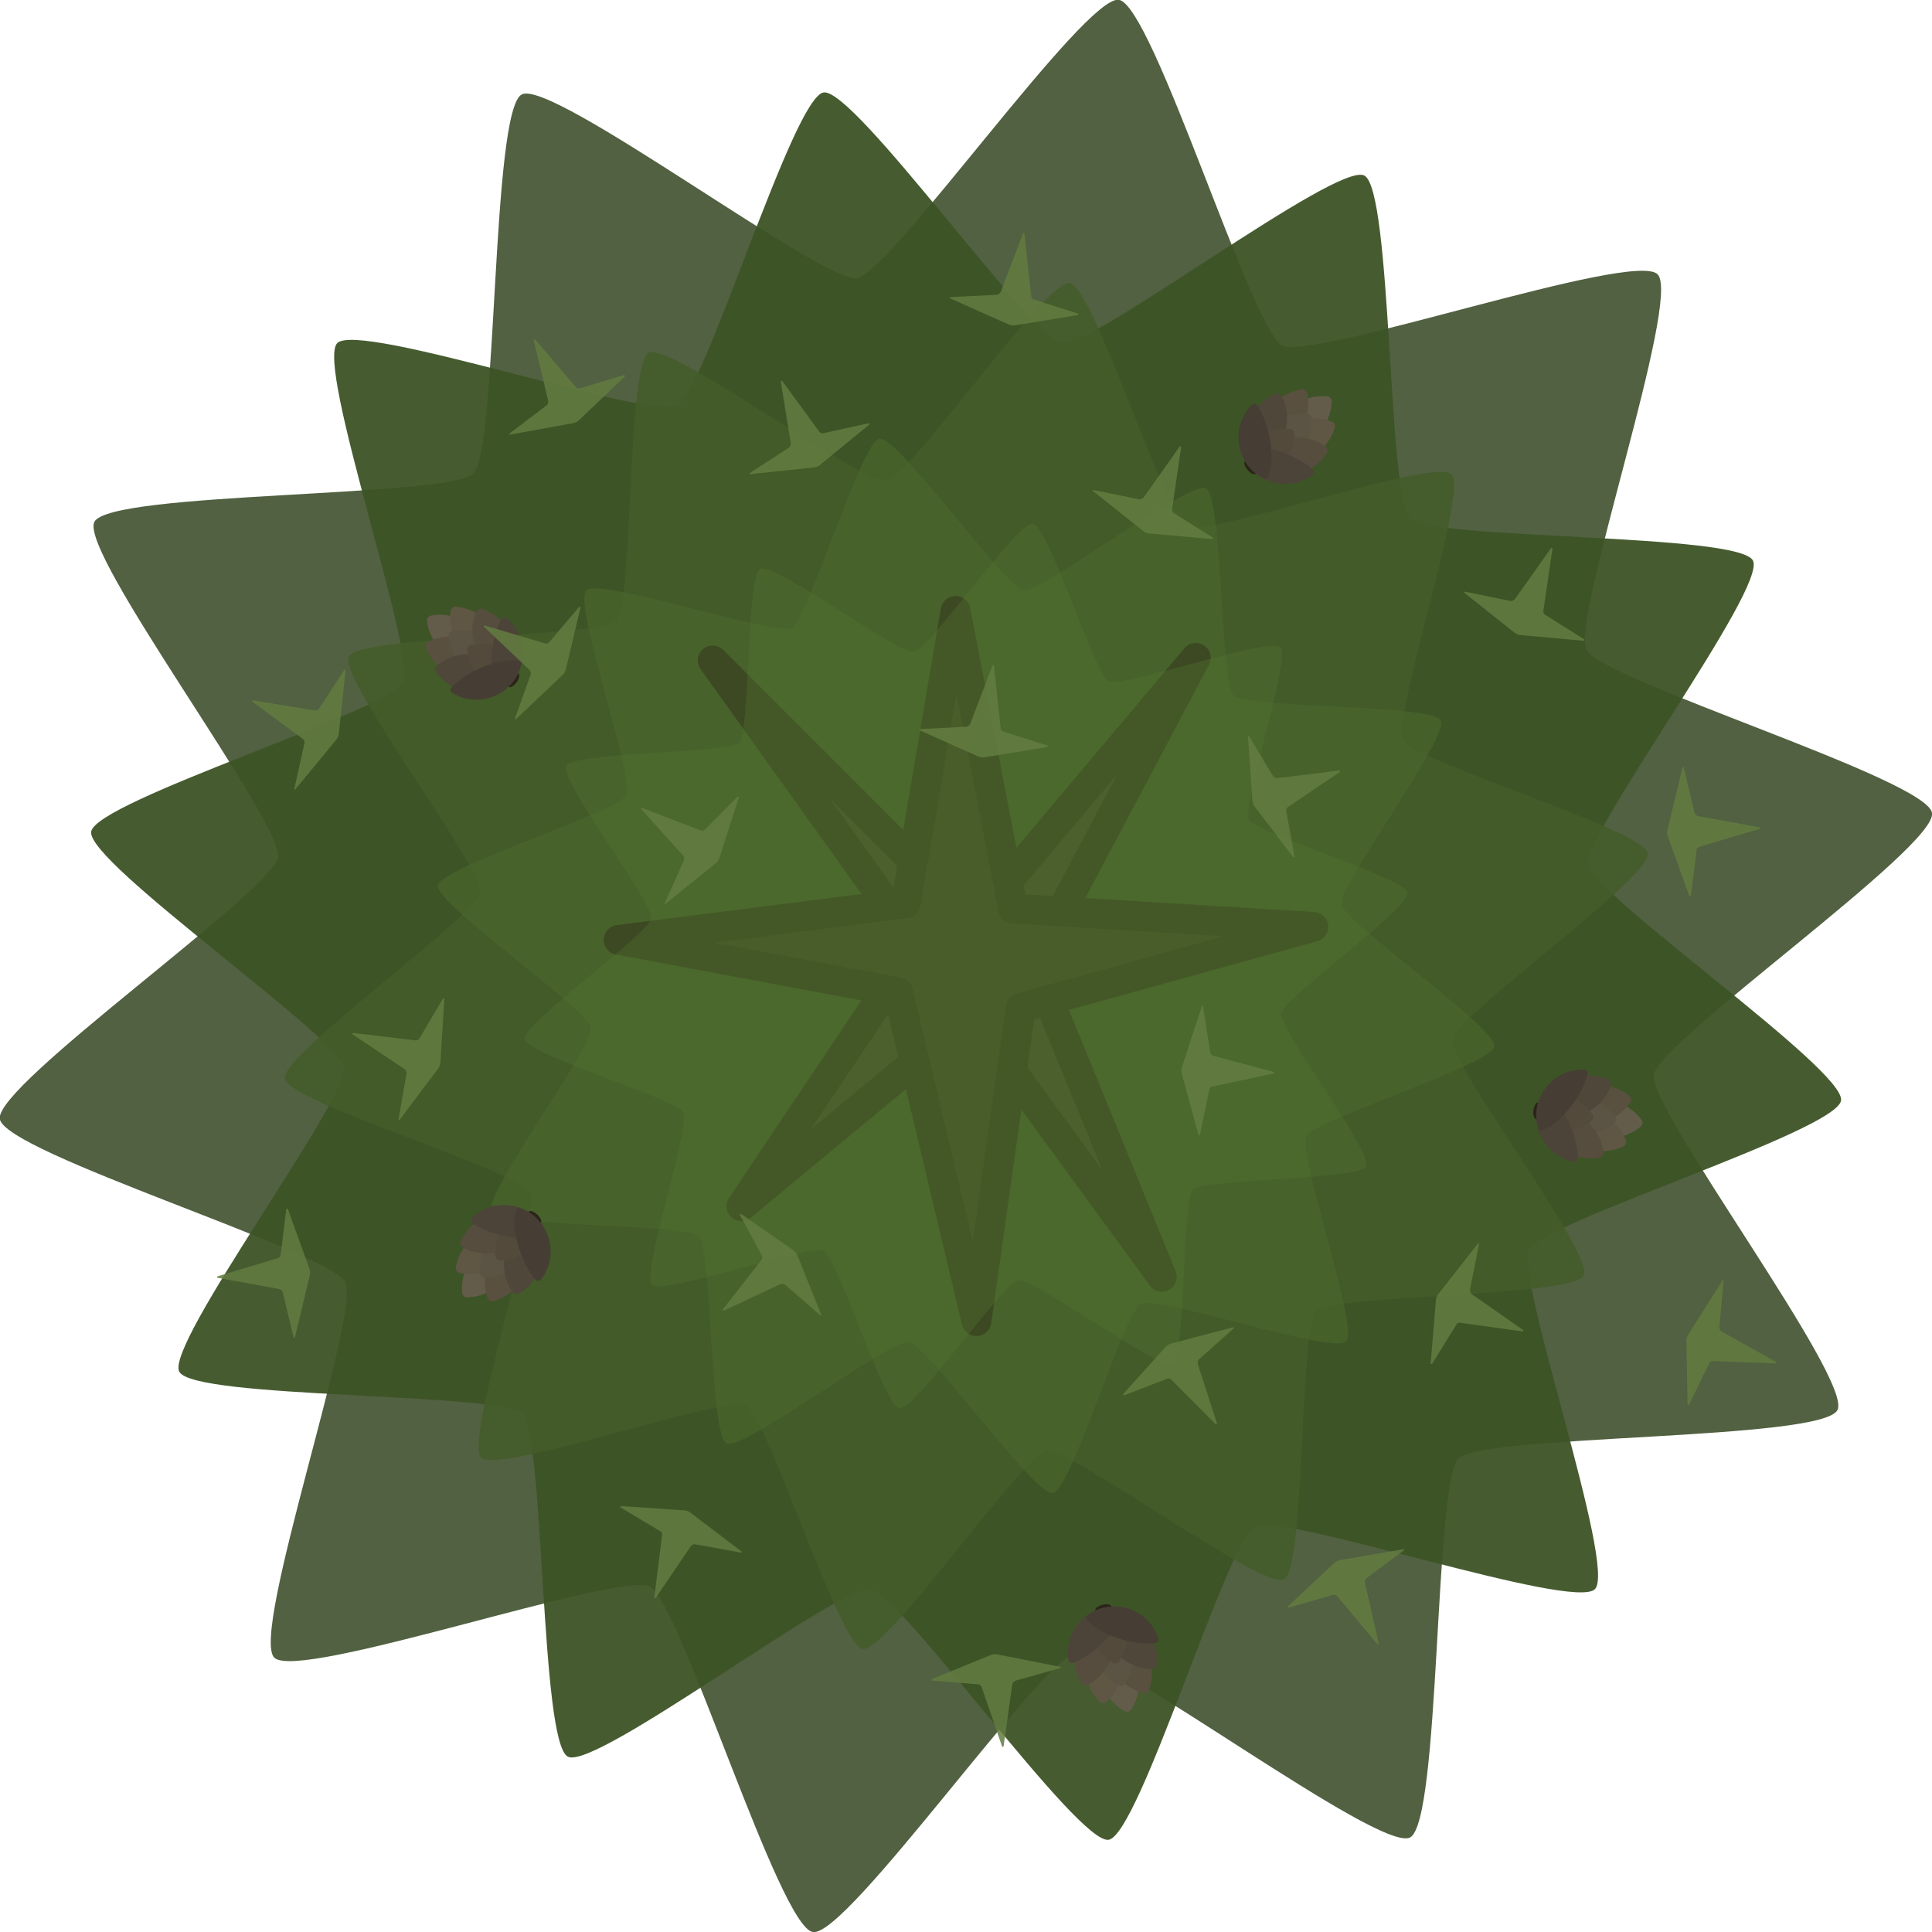 <svg width="519.427" height="519.427" viewBox="0 0 137.432 137.432" xmlns="http://www.w3.org/2000/svg">
    <path style="fill:#344721;fill-opacity:.855;stroke-width:4.421;stroke-linecap:square" d="M-26.903 71.03c-1.911-1.912 6.818-27.105 5.59-29.514-1.227-2.409-26.74-10.155-27.162-12.825-.423-2.67 21.447-17.921 21.87-20.591.423-2.67-15.664-23.933-14.437-26.342 1.227-2.409 27.885-1.892 29.797-3.803 1.912-1.912 1.395-28.57 3.803-29.797 2.41-1.228 23.672 14.86 26.342 14.437 2.67-.423 17.921-22.294 20.591-21.87 2.67.422 10.417 25.935 12.825 27.162 2.41 1.228 27.602-7.502 29.514-5.59 1.912 1.912-6.818 27.105-5.59 29.514 1.227 2.409 26.74 10.155 27.163 12.825.423 2.67-21.448 17.92-21.87 20.591-.424 2.67 15.664 23.933 14.436 26.342-1.227 2.409-27.885 1.892-29.796 3.803-1.912 1.912-1.395 28.57-3.804 29.797-2.409 1.227-23.671-14.86-26.342-14.437-2.67.423-17.92 22.293-20.59 21.87C12.765 92.18 5.02 66.667 2.61 65.44c-2.409-1.227-27.602 7.502-29.514 5.59Z" transform="matrix(-.905 0 0 -.905 93.565 83.793)"/>
    <path style="fill:#3d5425;fill-opacity:.946;stroke-width:4;stroke-linecap:square" d="M-26.903 71.03c-1.911-1.912 6.818-27.105 5.59-29.514-1.227-2.409-26.74-10.155-27.162-12.825-.423-2.67 21.447-17.921 21.87-20.591.423-2.67-15.664-23.933-14.437-26.342 1.227-2.409 27.885-1.892 29.797-3.803 1.912-1.912 1.395-28.57 3.803-29.797 2.41-1.228 23.672 14.86 26.342 14.437 2.67-.423 17.921-22.294 20.591-21.87 2.67.422 10.417 25.935 12.825 27.162 2.41 1.228 27.602-7.502 29.514-5.59 1.912 1.912-6.818 27.105-5.59 29.514 1.227 2.409 26.74 10.155 27.163 12.825.423 2.67-21.448 17.92-21.87 20.591-.424 2.67 15.664 23.933 14.436 26.342-1.227 2.409-27.885 1.892-29.796 3.803-1.912 1.912-1.395 28.57-3.804 29.797-2.409 1.227-23.671-14.86-26.342-14.437-2.67.423-17.92 22.293-20.59 21.87C12.765 92.18 5.02 66.667 2.61 65.44c-2.409-1.227-27.602 7.502-29.514 5.59Z" transform="rotate(-162.267 49.904 37.58) scale(.819)"/>
    <g stroke-width=".635" transform="matrix(-1.101 -.11 .11 -1.101 487.575 281.484)">
        <ellipse transform="rotate(-136.69)" cx="-405.63" cy="124.83" rx=".53" ry=".236" fill="#2c251a" fill-opacity=".996"/>
        <path d="M376.3 192.45a3.027 3.027 0 0 0 3.028-3.51 3.027 3.027 0 0 0-3.325 3.23c.01.147.15.278.297.28z" fill="#645c4a"/>
        <path d="M377.64 192.55a3.026 3.026 0 0 1 2.376-3.98 3.027 3.027 0 0 1-2.016 4.174.317.317 0 0 1-.36-.194z" fill="#595040"/>
        <path d="M375.85 190.86a3.027 3.027 0 0 0 3.833-2.607 3.027 3.027 0 0 0-4.048 2.26.317.317 0 0 0 .215.347z" fill="#5f5644"/>
        <path d="M377.47 191.21a3.027 3.027 0 0 0 3.028-3.51 3.027 3.027 0 0 0-3.325 3.23c.01.147.15.278.297.28z" fill="#5b5343"/>
        <path d="M376.1 189.23a3.027 3.027 0 0 0 4.377-1.526 3.027 3.027 0 0 0-4.494 1.135.317.317 0 0 0 .117.39z" fill="#564d3e"/>
        <path d="M379.26 192.2a3.027 3.027 0 0 1 1.265-4.46 3.027 3.027 0 0 1-.867 4.554.317.317 0 0 1-.398-.094z" fill="#4f473a"/>
        <path d="M378.49 190.13a3.027 3.027 0 0 0 2.242-.95c.646-.685.236-.845.086-1.774-.936-.095-1.164-.536-1.81.15a3.027 3.027 0 0 0-.815 2.294c.01.147.15.278.297.28z" fill="#534a3c"/>
        <path d="M376.77 187.34a2.969 2.969 0 0 1 4.75 1.1c-.75.656-3.412.236-4.733-.744a.229.229 0 0 1-.017-.356z" fill="#4c4438"/>
        <path d="M381.1 191.42a2.969 2.969 0 0 0-1.378-4.677c-.611.788-.035 3.42 1.022 4.68a.229.229 0 0 0 .356-.003z" fill="#463d34"/>
    </g>
    <path style="fill:#435c28;fill-opacity:.849;stroke-width:4;stroke-linecap:square" d="M-26.903 71.03c-1.911-1.912 6.818-27.105 5.59-29.514-1.227-2.409-26.74-10.155-27.162-12.825-.423-2.67 21.447-17.921 21.87-20.591.423-2.67-15.664-23.933-14.437-26.342 1.227-2.409 27.885-1.892 29.797-3.803 1.912-1.912 1.395-28.57 3.803-29.797 2.41-1.228 23.672 14.86 26.342 14.437 2.67-.423 17.921-22.294 20.591-21.87 2.67.422 10.417 25.935 12.825 27.162 2.41 1.228 27.602-7.502 29.514-5.59 1.912 1.912-6.818 27.105-5.59 29.514 1.227 2.409 26.74 10.155 27.163 12.825.423 2.67-21.448 17.92-21.87 20.591-.424 2.67 15.664 23.933 14.436 26.342-1.227 2.409-27.885 1.892-29.796 3.803-1.912 1.912-1.395 28.57-3.804 29.797-2.409 1.227-23.671-14.86-26.342-14.437-2.67.423-17.92 22.293-20.59 21.87C12.765 92.18 5.02 66.667 2.61 65.44c-2.409-1.227-27.602 7.502-29.514 5.59Z" transform="rotate(179.617 43.045 39.768) scale(.639)"/>
    <path style="fill:#433828;fill-opacity:1;stroke:#23150d;stroke-width:2.117;stroke-linecap:square;stroke-linejoin:round;stroke-opacity:1" d="M85.308 93.477 71.747 74.901 55.399 88.46l12.447-18.576-14.49-20.249 18.577 18.577 15.79-18.762-11.518 21.734Z" transform="translate(-2.66 -2.655)"/>
    <path style="fill:#372d20;fill-opacity:1;stroke:#23150d;stroke-width:2.117;stroke-linecap:square;stroke-linejoin:round;stroke-opacity:1" d="M72.118 96.635 66.545 73.23l-19.878-3.716 20.435-2.6 3.53-20.806 4.087 21.177 21.364 1.3-20.807 5.76Z" transform="translate(-2.66 -2.655)"/>
    <path style="fill:#4b662e;fill-opacity:.648;stroke-width:3.022;stroke-linecap:square" d="M-26.903 71.03c-1.911-1.912 6.818-27.105 5.59-29.514-1.227-2.409-26.74-10.155-27.162-12.825-.423-2.67 21.447-17.921 21.87-20.591.423-2.67-15.664-23.933-14.437-26.342 1.227-2.409 27.885-1.892 29.797-3.803 1.912-1.912 1.395-28.57 3.803-29.797 2.41-1.228 23.672 14.86 26.342 14.437 2.67-.423 17.921-22.294 20.591-21.87 2.67.422 10.417 25.935 12.825 27.162 2.41 1.228 27.602-7.502 29.514-5.59 1.912 1.912-6.818 27.105-5.59 29.514 1.227 2.409 26.74 10.155 27.163 12.825.423 2.67-21.448 17.92-21.87 20.591-.424 2.67 15.664 23.933 14.436 26.342-1.227 2.409-27.885 1.892-29.796 3.803-1.912 1.912-1.395 28.57-3.804 29.797-2.409 1.227-23.671-14.86-26.342-14.437-2.67.423-17.92 22.293-20.59 21.87C12.765 92.18 5.02 66.667 2.61 65.44c-2.409-1.227-27.602 7.502-29.514 5.59Z" transform="matrix(-.471 -.15 .15 -.471 79.164 80.676)"/>
    <path style="fill:#537233;fill-opacity:.35;stroke-width:3.606;stroke-linecap:square" d="M-26.903 71.03c-1.911-1.912 6.818-27.105 5.59-29.514-1.227-2.409-26.74-10.155-27.162-12.825-.423-2.67 21.447-17.921 21.87-20.591.423-2.67-15.664-23.933-14.437-26.342 1.227-2.409 27.885-1.892 29.797-3.803 1.912-1.912 1.395-28.57 3.803-29.797 2.41-1.228 23.672 14.86 26.342 14.437 2.67-.423 17.921-22.294 20.591-21.87 2.67.422 10.417 25.935 12.825 27.162 2.41 1.228 27.602-7.502 29.514-5.59 1.912 1.912-6.818 27.105-5.59 29.514 1.227 2.409 26.74 10.155 27.163 12.825.423 2.67-21.448 17.92-21.87 20.591-.424 2.67 15.664 23.933 14.436 26.342-1.227 2.409-27.885 1.892-29.796 3.803-1.912 1.912-1.395 28.57-3.804 29.797-2.409 1.227-23.671-14.86-26.342-14.437-2.67.423-17.92 22.293-20.59 21.87C12.765 92.18 5.02 66.667 2.61 65.44c-2.409-1.227-27.602 7.502-29.514 5.59Z" transform="matrix(-.414 .003 -.003 -.414 80.146 75.536)"/>
    <g stroke-width=".635" transform="matrix(.605 -.927 .927 .605 -325.614 354.016)">
        <ellipse transform="rotate(-136.69)" cx="-405.63" cy="124.83" rx=".53" ry=".236" fill="#2c251a" fill-opacity=".996"/>
        <path d="M376.3 192.45a3.027 3.027 0 0 0 3.028-3.51 3.027 3.027 0 0 0-3.325 3.23c.01.147.15.278.297.28z" fill="#645c4a"/>
        <path d="M377.64 192.55a3.026 3.026 0 0 1 2.376-3.98 3.027 3.027 0 0 1-2.016 4.174.317.317 0 0 1-.36-.194z" fill="#595040"/>
        <path d="M375.85 190.86a3.027 3.027 0 0 0 3.833-2.607 3.027 3.027 0 0 0-4.048 2.26.317.317 0 0 0 .215.347z" fill="#5f5644"/>
        <path d="M377.47 191.21a3.027 3.027 0 0 0 3.028-3.51 3.027 3.027 0 0 0-3.325 3.23c.01.147.15.278.297.28z" fill="#5b5343"/>
        <path d="M376.1 189.23a3.027 3.027 0 0 0 4.377-1.526 3.027 3.027 0 0 0-4.494 1.135.317.317 0 0 0 .117.39z" fill="#564d3e"/>
        <path d="M379.26 192.2a3.027 3.027 0 0 1 1.265-4.46 3.027 3.027 0 0 1-.867 4.554.317.317 0 0 1-.398-.094z" fill="#4f473a"/>
        <path d="M378.49 190.13a3.027 3.027 0 0 0 2.242-.95c.646-.685.236-.845.086-1.774-.936-.095-1.164-.536-1.81.15a3.027 3.027 0 0 0-.815 2.294c.01.147.15.278.297.28z" fill="#534a3c"/>
        <path d="M376.77 187.34a2.969 2.969 0 0 1 4.75 1.1c-.75.656-3.412.236-4.733-.744a.229.229 0 0 1-.017-.356z" fill="#4c4438"/>
        <path d="M381.1 191.42a2.969 2.969 0 0 0-1.378-4.677c-.611.788-.035 3.42 1.022 4.68a.229.229 0 0 0 .356-.003z" fill="#463d34"/>
    </g>
    <g stroke-width=".635" transform="matrix(-.661 -.888 .888 -.661 194.618 541.034)">
        <ellipse transform="rotate(-136.69)" cx="-405.63" cy="124.83" rx=".53" ry=".236" fill="#2c251a" fill-opacity=".996"/>
        <path d="M376.3 192.45a3.027 3.027 0 0 0 3.028-3.51 3.027 3.027 0 0 0-3.325 3.23c.01.147.15.278.297.28z" fill="#645c4a"/>
        <path d="M377.64 192.55a3.026 3.026 0 0 1 2.376-3.98 3.027 3.027 0 0 1-2.016 4.174.317.317 0 0 1-.36-.194z" fill="#595040"/>
        <path d="M375.85 190.86a3.027 3.027 0 0 0 3.833-2.607 3.027 3.027 0 0 0-4.048 2.26.317.317 0 0 0 .215.347z" fill="#5f5644"/>
        <path d="M377.47 191.21a3.027 3.027 0 0 0 3.028-3.51 3.027 3.027 0 0 0-3.325 3.23c.01.147.15.278.297.28z" fill="#5b5343"/>
        <path d="M376.1 189.23a3.027 3.027 0 0 0 4.377-1.526 3.027 3.027 0 0 0-4.494 1.135.317.317 0 0 0 .117.39z" fill="#564d3e"/>
        <path d="M379.26 192.2a3.027 3.027 0 0 1 1.265-4.46 3.027 3.027 0 0 1-.867 4.554.317.317 0 0 1-.398-.094z" fill="#4f473a"/>
        <path d="M378.49 190.13a3.027 3.027 0 0 0 2.242-.95c.646-.685.236-.845.086-1.774-.936-.095-1.164-.536-1.81.15a3.027 3.027 0 0 0-.815 2.294c.01.147.15.278.297.28z" fill="#534a3c"/>
        <path d="M376.77 187.34a2.969 2.969 0 0 1 4.75 1.1c-.75.656-3.412.236-4.733-.744a.229.229 0 0 1-.017-.356z" fill="#4c4438"/>
        <path d="M381.1 191.42a2.969 2.969 0 0 0-1.378-4.677c-.611.788-.035 3.42 1.022 4.68a.229.229 0 0 0 .356-.003z" fill="#463d34"/>
    </g>
    <g stroke-width=".635" transform="scale(1.107) rotate(82.751 288.464 -81.853)">
        <ellipse transform="rotate(-136.69)" cx="-405.63" cy="124.83" rx=".53" ry=".236" fill="#2c251a" fill-opacity=".996"/>
        <path d="M376.3 192.45a3.027 3.027 0 0 0 3.028-3.51 3.027 3.027 0 0 0-3.325 3.23c.01.147.15.278.297.28z" fill="#645c4a"/>
        <path d="M377.64 192.55a3.026 3.026 0 0 1 2.376-3.98 3.027 3.027 0 0 1-2.016 4.174.317.317 0 0 1-.36-.194z" fill="#595040"/>
        <path d="M375.85 190.86a3.027 3.027 0 0 0 3.833-2.607 3.027 3.027 0 0 0-4.048 2.26.317.317 0 0 0 .215.347z" fill="#5f5644"/>
        <path d="M377.47 191.21a3.027 3.027 0 0 0 3.028-3.51 3.027 3.027 0 0 0-3.325 3.23c.01.147.15.278.297.28z" fill="#5b5343"/>
        <path d="M376.1 189.23a3.027 3.027 0 0 0 4.377-1.526 3.027 3.027 0 0 0-4.494 1.135.317.317 0 0 0 .117.39z" fill="#564d3e"/>
        <path d="M379.26 192.2a3.027 3.027 0 0 1 1.265-4.46 3.027 3.027 0 0 1-.867 4.554.317.317 0 0 1-.398-.094z" fill="#4f473a"/>
        <path d="M378.49 190.13a3.027 3.027 0 0 0 2.242-.95c.646-.685.236-.845.086-1.774-.936-.095-1.164-.536-1.81.15a3.027 3.027 0 0 0-.815 2.294c.01.147.15.278.297.28z" fill="#534a3c"/>
        <path d="M376.77 187.34a2.969 2.969 0 0 1 4.75 1.1c-.75.656-3.412.236-4.733-.744a.229.229 0 0 1-.017-.356z" fill="#4c4438"/>
        <path d="M381.1 191.42a2.969 2.969 0 0 0-1.378-4.677c-.611.788-.035 3.42 1.022 4.68a.229.229 0 0 0 .356-.003z" fill="#463d34"/>
    </g>
    <g stroke-width=".635" transform="matrix(1.106 -.028 .028 1.106 -388.364 -110.027)">
        <ellipse transform="rotate(-136.69)" cx="-405.63" cy="124.83" rx=".53" ry=".236" fill="#2c251a" fill-opacity=".996"/>
        <path d="M376.3 192.45a3.027 3.027 0 0 0 3.028-3.51 3.027 3.027 0 0 0-3.325 3.23c.01.147.15.278.297.28z" fill="#645c4a"/>
        <path d="M377.64 192.55a3.026 3.026 0 0 1 2.376-3.98 3.027 3.027 0 0 1-2.016 4.174.317.317 0 0 1-.36-.194z" fill="#595040"/>
        <path d="M375.85 190.86a3.027 3.027 0 0 0 3.833-2.607 3.027 3.027 0 0 0-4.048 2.26.317.317 0 0 0 .215.347z" fill="#5f5644"/>
        <path d="M377.47 191.21a3.027 3.027 0 0 0 3.028-3.51 3.027 3.027 0 0 0-3.325 3.23c.01.147.15.278.297.28z" fill="#5b5343"/>
        <path d="M376.1 189.23a3.027 3.027 0 0 0 4.377-1.526 3.027 3.027 0 0 0-4.494 1.135.317.317 0 0 0 .117.39z" fill="#564d3e"/>
        <path d="M379.26 192.2a3.027 3.027 0 0 1 1.265-4.46 3.027 3.027 0 0 1-.867 4.554.317.317 0 0 1-.398-.094z" fill="#4f473a"/>
        <path d="M378.49 190.13a3.027 3.027 0 0 0 2.242-.95c.646-.685.236-.845.086-1.774-.936-.095-1.164-.536-1.81.15a3.027 3.027 0 0 0-.815 2.294c.01.147.15.278.297.28z" fill="#534a3c"/>
        <path d="M376.77 187.34a2.969 2.969 0 0 1 4.75 1.1c-.75.656-3.412.236-4.733-.744a.229.229 0 0 1-.017-.356z" fill="#4c4438"/>
        <path d="M381.1 191.42a2.969 2.969 0 0 0-1.378-4.677c-.611.788-.035 3.42 1.022 4.68a.229.229 0 0 0 .356-.003z" fill="#463d34"/>
    </g>
    <path d="m110.433 39.039-.647 4.413a.284.284 0 0 0 .13.282l2.77 1.737a.06.06 0 0 1-.037.11l-4.477-.404a.834.834 0 0 1-.444-.177l-3.568-2.836a.044.044 0 0 1 .037-.078l3.205.654a.375.375 0 0 0 .381-.15l2.544-3.593a.059.059 0 0 1 .106.042zM108.297 94.711l-4.418-.617a.284.284 0 0 0-.28.132l-1.72 2.78a.06.06 0 0 1-.11-.036l.375-4.48a.834.834 0 0 1 .175-.445l2.812-3.586a.044.044 0 0 1 .078.036l-.633 3.21a.375.375 0 0 0 .153.38l3.61 2.52a.059.059 0 0 1-.042.106zM97.98 116.963l-2.86-3.423a.284.284 0 0 0-.296-.091l-3.141.907a.06.06 0 0 1-.058-.101l3.285-3.068a.834.834 0 0 1 .429-.213l4.491-.77a.044.044 0 0 1 .034.08l-2.624 1.954a.375.375 0 0 0-.141.384l.982 4.291a.059.059 0 0 1-.102.05z" fill="#576f39" style="fill:#637c41;fill-opacity:.852"/>
    <path d="m71.278 124.224-1.45-4.218a.284.284 0 0 0-.245-.19l-3.258-.272a.06.06 0 0 1-.017-.115l4.163-1.696a.834.834 0 0 1 .476-.046l4.47.882a.044.044 0 0 1 .004.087l-3.149.89a.375.375 0 0 0-.269.308l-.612 4.36a.059.059 0 0 1-.113.01zM15.49 90.786l4.272-1.282a.284.284 0 0 0 .2-.237l.402-3.244a.06.06 0 0 1 .115-.013l1.529 4.227a.834.834 0 0 1 .027.478l-1.06 4.432a.044.044 0 0 1-.085 0l-.765-3.181a.375.375 0 0 0-.297-.281l-4.332-.785a.059.059 0 0 1-.007-.114zM126.309 96.987l-4.457-.172a.284.284 0 0 0-.267.159l-1.43 2.939a.06.06 0 0 1-.114-.025l-.077-4.495a.834.834 0 0 1 .13-.46l2.438-3.85a.044.044 0 0 1 .082.028l-.308 3.257a.375.375 0 0 0 .19.363l3.844 2.146a.059.059 0 0 1-.03.11zM45.686 57.473l4.164 1.598a.284.284 0 0 0 .304-.065l2.3-2.322a.06.06 0 0 1 .1.06l-1.375 4.28a.834.834 0 0 1-.27.394l-3.548 2.86a.044.044 0 0 1-.069-.053l1.34-2.984a.375.375 0 0 0-.063-.405l-2.948-3.269a.059.059 0 0 1 .065-.094zM18.002 49.817l4.401.725a.284.284 0 0 0 .284-.125l1.786-2.739a.06.06 0 0 1 .11.04l-.484 4.469a.834.834 0 0 1-.185.44l-2.899 3.517a.044.044 0 0 1-.077-.038l.71-3.193a.375.375 0 0 0-.143-.384l-3.547-2.607a.059.059 0 0 1 .044-.105zM38.065 24.14l2.893 3.394a.284.284 0 0 0 .297.088l3.132-.938a.06.06 0 0 1 .058.1l-3.254 3.101a.834.834 0 0 1-.426.217l-4.484.814a.044.044 0 0 1-.035-.079l2.605-1.98a.375.375 0 0 0 .137-.385l-1.025-4.281a.059.059 0 0 1 .102-.052zM55.649 27.105l2.632 3.601a.284.284 0 0 0 .29.11l3.192-.702a.06.06 0 0 1 .051.104l-3.476 2.85a.834.834 0 0 1-.441.185l-4.532.478a.044.044 0 0 1-.03-.082l2.746-1.78a.375.375 0 0 0 .166-.374l-.704-4.346a.059.059 0 0 1 .106-.044z" fill="#576f39" style="fill:#637c41;fill-opacity:.852"/>
    <path d="m125.161 58.963-4.274 1.274a.284.284 0 0 0-.2.236l-.408 3.244a.06.06 0 0 1-.116.012l-1.521-4.23a.834.834 0 0 1-.026-.477l1.067-4.43a.044.044 0 0 1 .087 0l.758 3.182a.375.375 0 0 0 .297.282l4.33.792a.059.059 0 0 1 .006.114zM84.021 31.809l-.646 4.413a.284.284 0 0 0 .13.282l2.77 1.736a.06.06 0 0 1-.037.11l-4.478-.403a.834.834 0 0 1-.444-.178l-3.567-2.835a.044.044 0 0 1 .036-.078l3.206.654a.375.375 0 0 0 .38-.151l2.545-3.593a.059.059 0 0 1 .105.042z" fill="#576f39" style="fill:#637c41;fill-opacity:.852"/>
    <path d="m25.13 73.478 4.43.527a.284.284 0 0 0 .277-.138l1.661-2.815a.06.06 0 0 1 .112.034l-.283 4.486a.834.834 0 0 1-.166.45l-2.738 3.642a.044.044 0 0 1-.079-.034l.567-3.223a.375.375 0 0 0-.16-.376l-3.66-2.446a.059.059 0 0 1 .039-.107z" fill="#576f39" style="fill:#637c41;fill-opacity:.852"/>
    <path d="m46.545 113.624.552-4.426a.284.284 0 0 0-.136-.28l-2.806-1.676a.06.06 0 0 1 .035-.111l4.484.308a.834.834 0 0 1 .448.168l3.627 2.758a.044.044 0 0 1-.035.08l-3.218-.586a.375.375 0 0 0-.378.159l-2.467 3.646a.059.059 0 0 1-.106-.04z" fill="#576f39" style="fill:#637c41;fill-opacity:.851"/>
    <path d="m86.469 101.306-3.145-3.163a.284.284 0 0 0-.304-.065l-3.05 1.177a.06.06 0 0 1-.066-.096l3.007-3.342a.834.834 0 0 1 .408-.249l4.408-1.156a.044.044 0 0 1 .04.076l-2.444 2.174a.375.375 0 0 0-.108.395l1.351 4.19a.059.059 0 0 1-.097.059zM51.423 93.141l2.741-3.519a.284.284 0 0 0 .026-.309l-1.55-2.878a.06.06 0 0 1 .086-.077l3.694 2.562a.834.834 0 0 1 .299.373l1.702 4.227a.044.044 0 0 1-.07.05l-2.465-2.151a.375.375 0 0 0-.406-.057l-3.986 1.868a.059.059 0 0 1-.07-.089z" fill="#576f39" style="fill:#637c41;fill-opacity:.852"/>
    <path d="m70.709 47.36.474 4.435a.284.284 0 0 0 .196.24l3.115.992a.06.06 0 0 1-.009.116l-4.436.725a.834.834 0 0 1-.474-.061l-4.162-1.857a.044.044 0 0 1 .016-.084l3.267-.166a.375.375 0 0 0 .332-.241l1.567-4.114a.059.059 0 0 1 .113.015zM72.879 16.633l.474 4.435a.284.284 0 0 0 .196.24l3.116.992a.06.06 0 0 1-.01.115l-4.436.726a.834.834 0 0 1-.474-.062l-4.162-1.856a.044.044 0 0 1 .016-.085l3.267-.166a.375.375 0 0 0 .332-.24l1.567-4.114a.059.059 0 0 1 .113.015zM90.606 76.361l-4.362.931a.284.284 0 0 0-.219.22l-.663 3.201a.06.06 0 0 1-.116.004l-1.181-4.338a.834.834 0 0 1 .012-.478l1.415-4.331a.044.044 0 0 1 .086.007l.504 3.232a.375.375 0 0 0 .274.305l4.253 1.133a.059.059 0 0 1-.003.114zM95.312 54.912l-3.695 2.5a.284.284 0 0 0-.12.286l.586 3.216a.06.06 0 0 1-.107.047l-2.721-3.578a.834.834 0 0 1-.168-.448l-.313-4.546a.044.044 0 0 1 .082-.026l1.68 2.808a.375.375 0 0 0 .368.18l4.368-.545a.059.059 0 0 1 .04.106z" fill="#576f39" style="fill:#637c41;fill-opacity:.852"/>
    <path d="m34.499 44.501 4.277 1.267a.284.284 0 0 0 .297-.09l2.112-2.494a.06.06 0 0 1 .104.053l-1.035 4.374a.834.834 0 0 1-.24.414l-3.312 3.129a.044.044 0 0 1-.072-.047l1.102-3.08a.375.375 0 0 0-.095-.4L34.442 44.6a.059.059 0 0 1 .057-.1z" fill="#576f39" style="fill:#637c41;fill-opacity:.852"/>
</svg>
